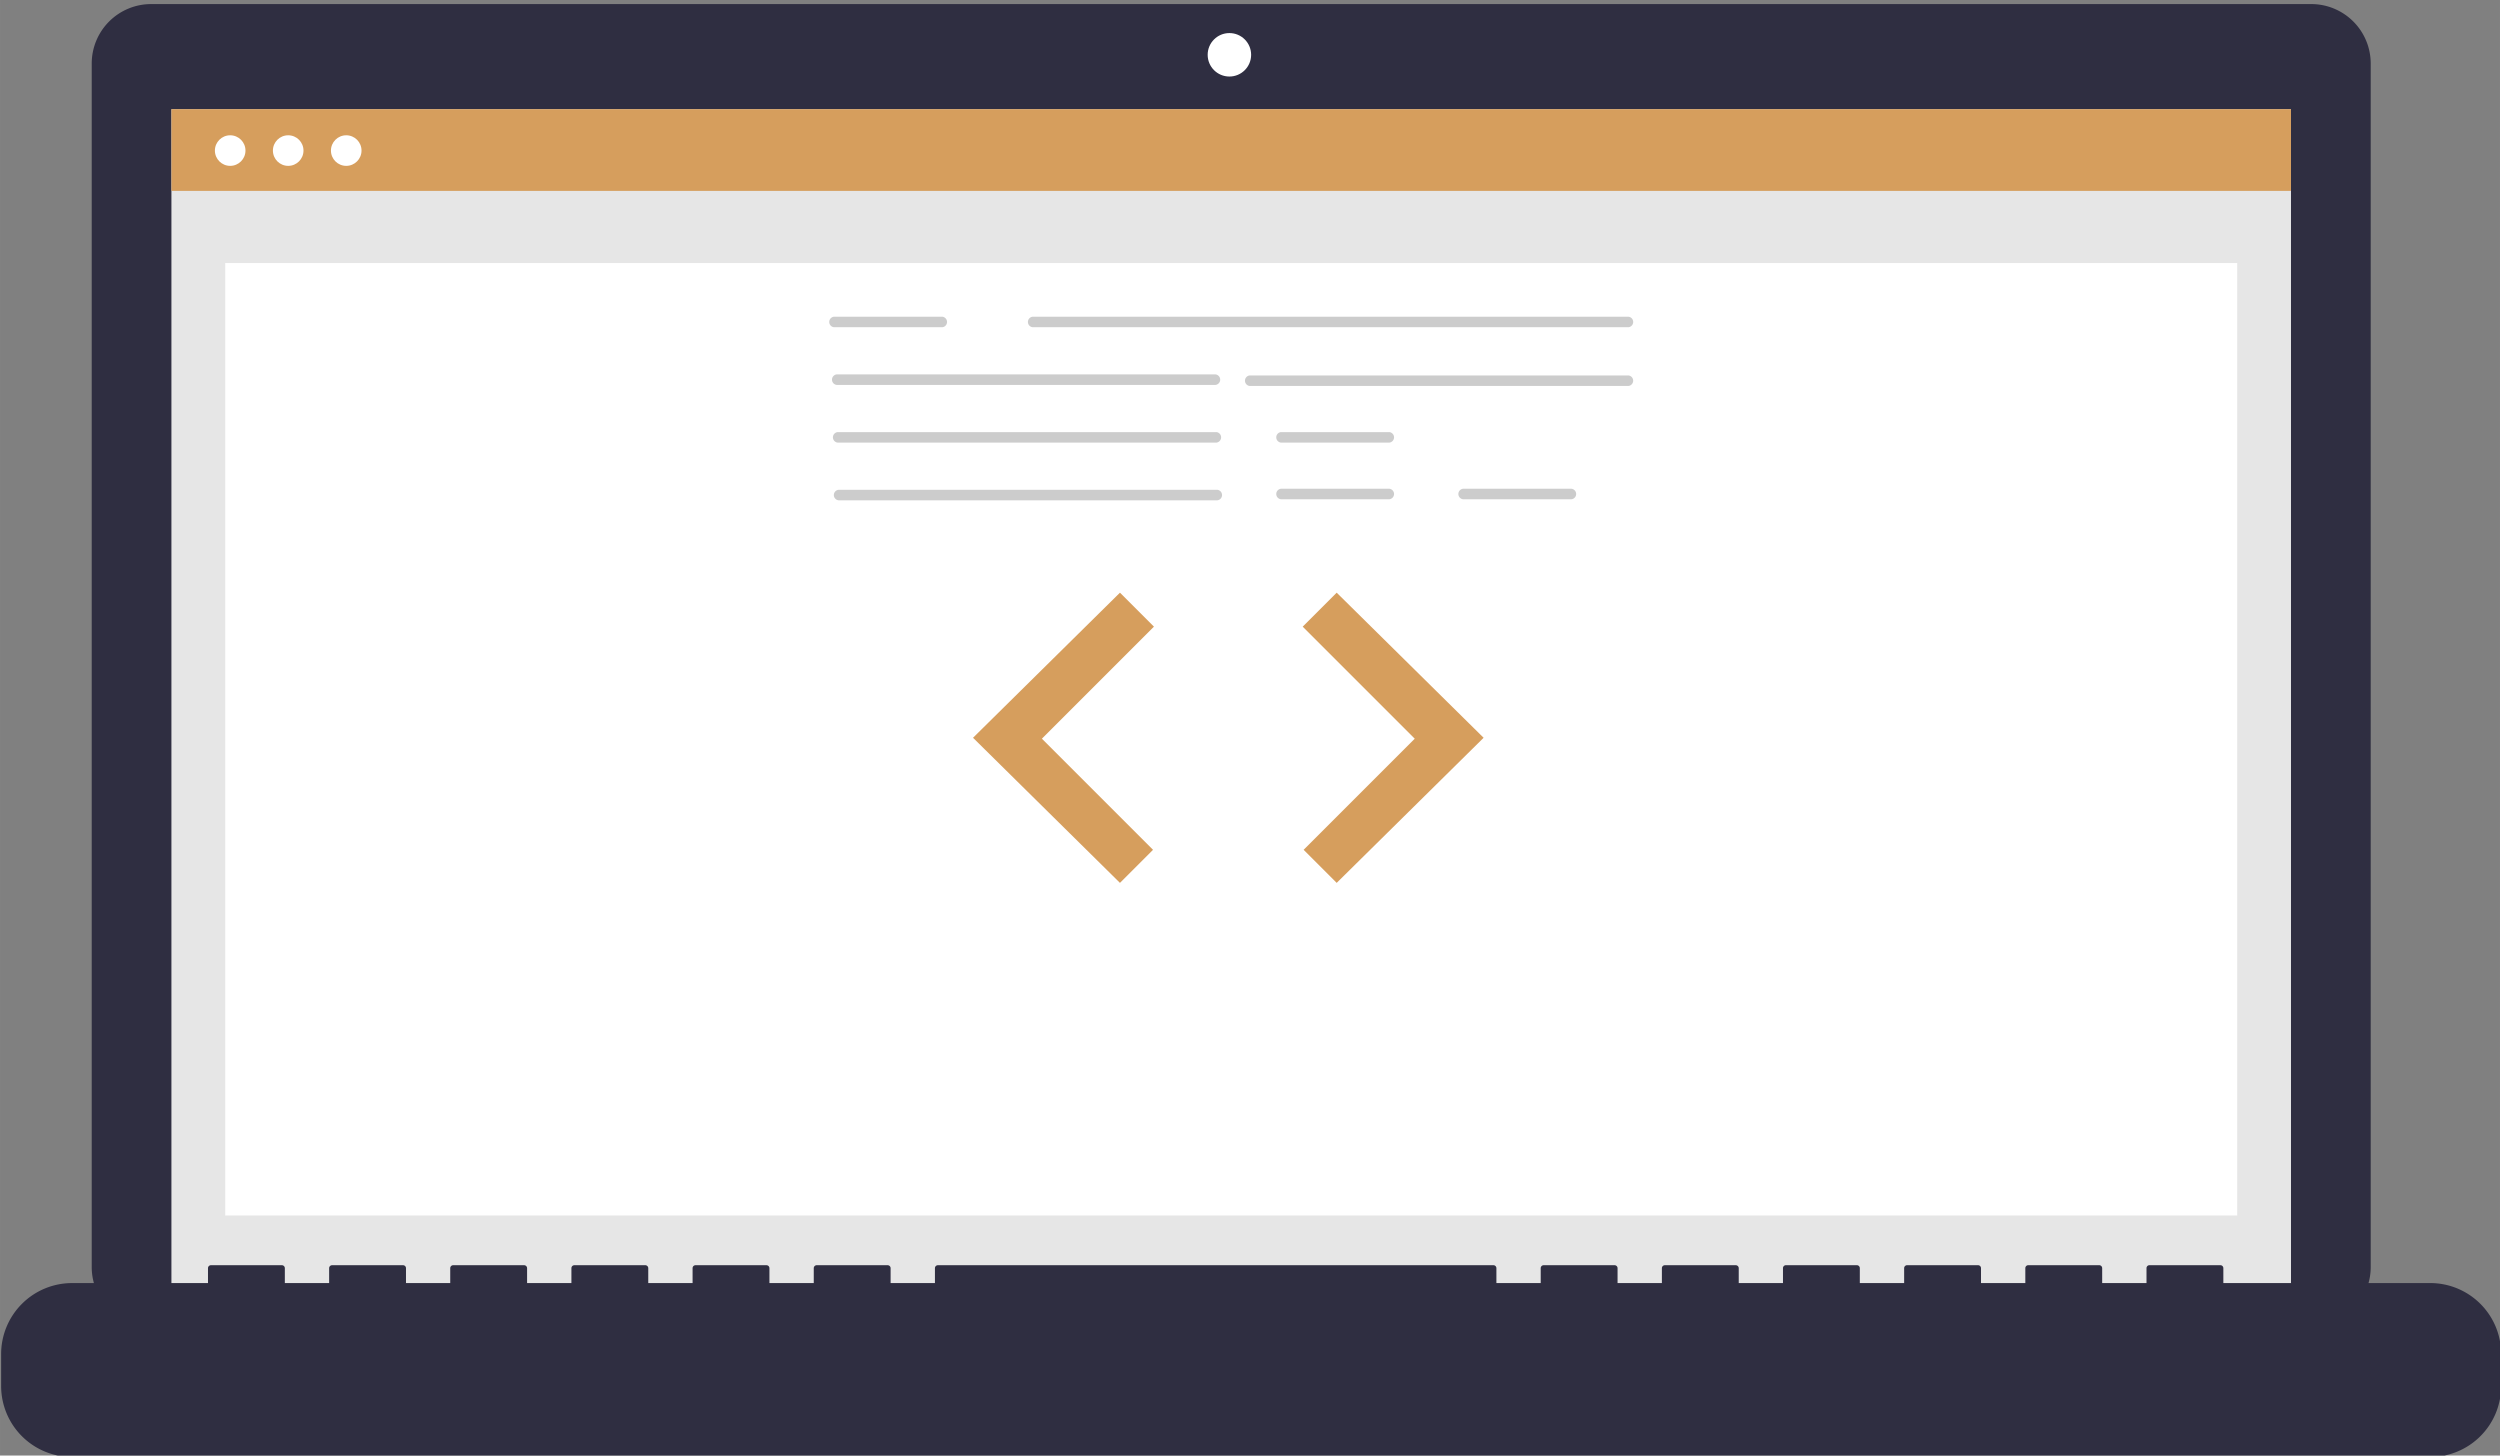<?xml version="1.0" encoding="UTF-8" standalone="no"?>
<svg
   xmlns:dc="http://purl.org/dc/elements/1.1/"
   xmlns:cc="http://creativecommons.org/ns#"
   xmlns:rdf="http://www.w3.org/1999/02/22-rdf-syntax-ns#"
   xmlns:svg="http://www.w3.org/2000/svg"
   xmlns="http://www.w3.org/2000/svg"
   xmlns:sodipodi="http://sodipodi.sourceforge.net/DTD/sodipodi-0.dtd"
   xmlns:inkscape="http://www.inkscape.org/namespaces/inkscape"
   width="450"
   height="262"
   viewBox="0 0 119.062 69.321"
   version="1.1"
   id="svg16903"
   inkscape:version="1.0.2 (e86c870879, 2021-01-15, custom)"
   sodipodi:docname="laptop.svg">
  <rect x="0" y="0" width="119.062" height="69.321" fill="#808080" stroke="none"/>
  <defs
     id="defs16897" />
  <sodipodi:namedview
     id="base"
     pagecolor="#ffffff"
     bordercolor="#666666"
     borderopacity="1.0"
     inkscape:pageopacity="0.0"
     inkscape:pageshadow="2"
     inkscape:zoom="0.7"
     inkscape:cx="294.68711"
     inkscape:cy="107.00362"
     inkscape:document-units="px"
     inkscape:current-layer="layer1"
     inkscape:document-rotation="0"
     showgrid="false"
     units="px"
     inkscape:window-width="1267"
     inkscape:window-height="728"
     inkscape:window-x="52"
     inkscape:window-y="0"
     inkscape:window-maximized="0" />
  <g
     inkscape:label="Layer 1"
     inkscape:groupmode="layer"
     id="layer1">
    <path
       d="M 110.073,0.194 H 7.2 A 2.832,2.832 0 0 0 4.368,3.026 V 60.345 a 2.832,2.832 0 0 0 2.832,2.832 H 110.073 a 2.832,2.832 0 0 0 2.832,-2.832 V 3.026 a 2.832,2.832 0 0 0 -2.832,-2.832 z"
       fill="#3f3d56"
       id="path16825"
       style="fill:#2f2e41;fill-opacity:1;stroke-width:0.161" />
    <circle
       cx="58.55"
       cy="2.61"
       r="1.035"
       fill="#ffffff"
       id="circle16829"
       style="stroke-width:0.161" />
    <rect
       x="8.164"
       y="5.199"
       width="100.944"
       height="56.943"
       fill="#e6e6e6"
       id="rect16849"
       style="stroke-width:0.155" />
    <path
       d="m 115.739,61.106 h -9.852 v -0.71 a 0.141,0.141 0 0 0 -0.141,-0.141 h -3.378 a 0.141,0.141 0 0 0 -0.141,0.141 v 0.71 h -2.111 v -0.71 a 0.141,0.141 0 0 0 -0.141,-0.141 h -3.378 a 0.141,0.141 0 0 0 -0.141,0.141 v 0 0.71 h -2.111 v -0.71 a 0.141,0.141 0 0 0 -0.141,-0.141 h -3.378 a 0.141,0.141 0 0 0 -0.141,0.141 v 0 0.71 h -2.111 v -0.71 a 0.141,0.141 0 0 0 -0.141,-0.141 h -3.378 a 0.141,0.141 0 0 0 -0.141,0.141 v 0.71 H 82.807 V 60.396 A 0.141,0.141 0 0 0 82.666,60.256 h -3.378 a 0.141,0.141 0 0 0 -0.141,0.141 v 0 0.71 h -2.111 v -0.71 a 0.141,0.141 0 0 0 -0.141,-0.141 h -3.378 a 0.141,0.141 0 0 0 -0.141,0.141 v 0 0.71 H 71.266 V 60.396 A 0.141,0.141 0 0 0 71.126,60.256 H 44.667 a 0.141,0.141 0 0 0 -0.141,0.141 v 0 0.71 h -2.111 v -0.71 a 0.141,0.141 0 0 0 -0.141,-0.141 h -3.378 a 0.141,0.141 0 0 0 -0.141,0.141 v 0 0.71 h -2.111 v -0.71 a 0.141,0.141 0 0 0 -0.141,-0.141 h -3.378 a 0.141,0.141 0 0 0 -0.141,0.141 v 0 0.71 h -2.111 v -0.71 a 0.141,0.141 0 0 0 -0.141,-0.141 h -3.378 a 0.141,0.141 0 0 0 -0.141,0.141 v 0 0.71 h -2.111 v -0.71 a 0.141,0.141 0 0 0 -0.141,-0.141 h -3.378 a 0.141,0.141 0 0 0 -0.141,0.141 v 0 0.71 H 19.335 v -0.71 a 0.141,0.141 0 0 0 -0.141,-0.141 h -3.378 a 0.141,0.141 0 0 0 -0.141,0.141 v 0.71 H 13.565 V 60.396 A 0.141,0.141 0 0 0 13.424,60.256 h -3.378 a 0.141,0.141 0 0 0 -0.141,0.141 v 0 0.71 H 3.432 a 3.378,3.378 0 0 0 -3.378,3.378 v 1.527 A 3.378,3.378 0 0 0 3.432,69.389 H 115.739 a 3.378,3.378 0 0 0 3.378,-3.378 v -1.527 a 3.378,3.378 0 0 0 -3.378,-3.378 z"
       fill="#3f3d56"
       id="path16851"
       style="fill:#2f2e41;fill-opacity:1;stroke-width:0.161" />
    <rect
       x="10.726"
       y="12.527"
       width="95.821"
       height="45.361"
       fill="#ffffff"
       id="rect16853"
       style="stroke-width:0.154" />
    <rect
       x="8.164"
       width="100.944"
       height="3.892"
       fill="#d69e5d"
       id="rect16855"
       y="5.199"
       style="stroke-width:0.157" />
    <circle
       cx="10.962"
       cy="7.171"
       r="0.728"
       fill="#ffffff"
       id="circle16857"
       style="stroke-width:0.151" />
    <circle
       cx="13.725"
       cy="7.171"
       r="0.728"
       fill="#ffffff"
       id="circle16859"
       style="stroke-width:0.151" />
    <circle
       cx="16.489"
       cy="7.171"
       r="0.728"
       fill="#ffffff"
       id="circle16861"
       style="stroke-width:0.151" />
    <path
       d="m 77.56,15.584 h -28.385 a 0.252,0.252 0 0 1 0,-0.5 h 28.385 a 0.252,0.252 0 0 1 0,0.5 z"
       fill="#cccccc"
       id="path16863"
       style="stroke-width:0.151" />
    <path
       d="M 57.892,18.331 H 39.844 a 0.252,0.252 0 0 1 0,-0.5 h 18.047 a 0.252,0.252 0 0 1 0,0.5 z"
       fill="#cccccc"
       id="path16865"
       style="stroke-width:0.151" />
    <path
       d="M 77.56,18.381 H 59.512 a 0.252,0.252 0 0 1 0,-0.5 h 18.047 a 0.252,0.252 0 0 1 0,0.5 z"
       fill="#cccccc"
       id="path16867"
       style="stroke-width:0.151" />
    <path
       d="M 57.935,21.079 H 39.888 a 0.252,0.252 0 0 1 0,-0.5 h 18.047 a 0.252,0.252 0 0 1 0,0.5 z"
       fill="#cccccc"
       id="path16869"
       style="stroke-width:0.151" />
    <path
       d="M 57.979,23.827 H 39.932 a 0.252,0.252 0 0 1 0,-0.5 h 18.047 a 0.252,0.252 0 0 1 0,0.5 z"
       fill="#cccccc"
       id="path16871"
       style="stroke-width:0.151" />
    <path
       d="m 66.171,21.079 h -5.169 a 0.252,0.252 0 0 1 0,-0.5 h 5.169 a 0.252,0.252 0 0 1 0,0.5 z"
       fill="#cccccc"
       id="path16873"
       style="stroke-width:0.151" />
    <path
       d="m 66.171,23.777 h -5.169 a 0.252,0.252 0 0 1 0,-0.5 h 5.169 a 0.252,0.252 0 0 1 0,0.5 z"
       fill="#cccccc"
       id="path16875"
       style="stroke-width:0.151" />
    <path
       d="m 74.844,23.777 h -5.169 a 0.252,0.252 0 0 1 0,-0.5 h 5.169 a 0.252,0.252 0 0 1 0,0.5 z"
       fill="#cccccc"
       id="path16877"
       style="stroke-width:0.151" />
    <path
       d="m 44.882,15.584 h -5.169 a 0.252,0.252 0 0 1 0,-0.5 h 5.169 a 0.252,0.252 0 0 1 0,0.5 z"
       fill="#cccccc"
       id="path16879"
       style="stroke-width:0.151" />
    <polygon
       points="501.622,208.985 547.965,254.748 558.392,244.321 523.345,209.274 558.681,173.938 547.965,163.221 "
       fill="#d69e5d"
       id="polygon16885"
       transform="matrix(0.151,0,0,0.151,-29.405,3.58)" />
    <polygon
       points="662.662,208.985 616.32,254.748 605.893,244.321 640.939,209.274 605.603,173.938 616.32,163.221 "
       fill="#e6e6e6"
       id="polygon16883"
       transform="matrix(0.151,0,0,0.151,-29.405,3.58)"
       style="fill:#d69e5d;fill-opacity:1" />
  </g>
</svg>
